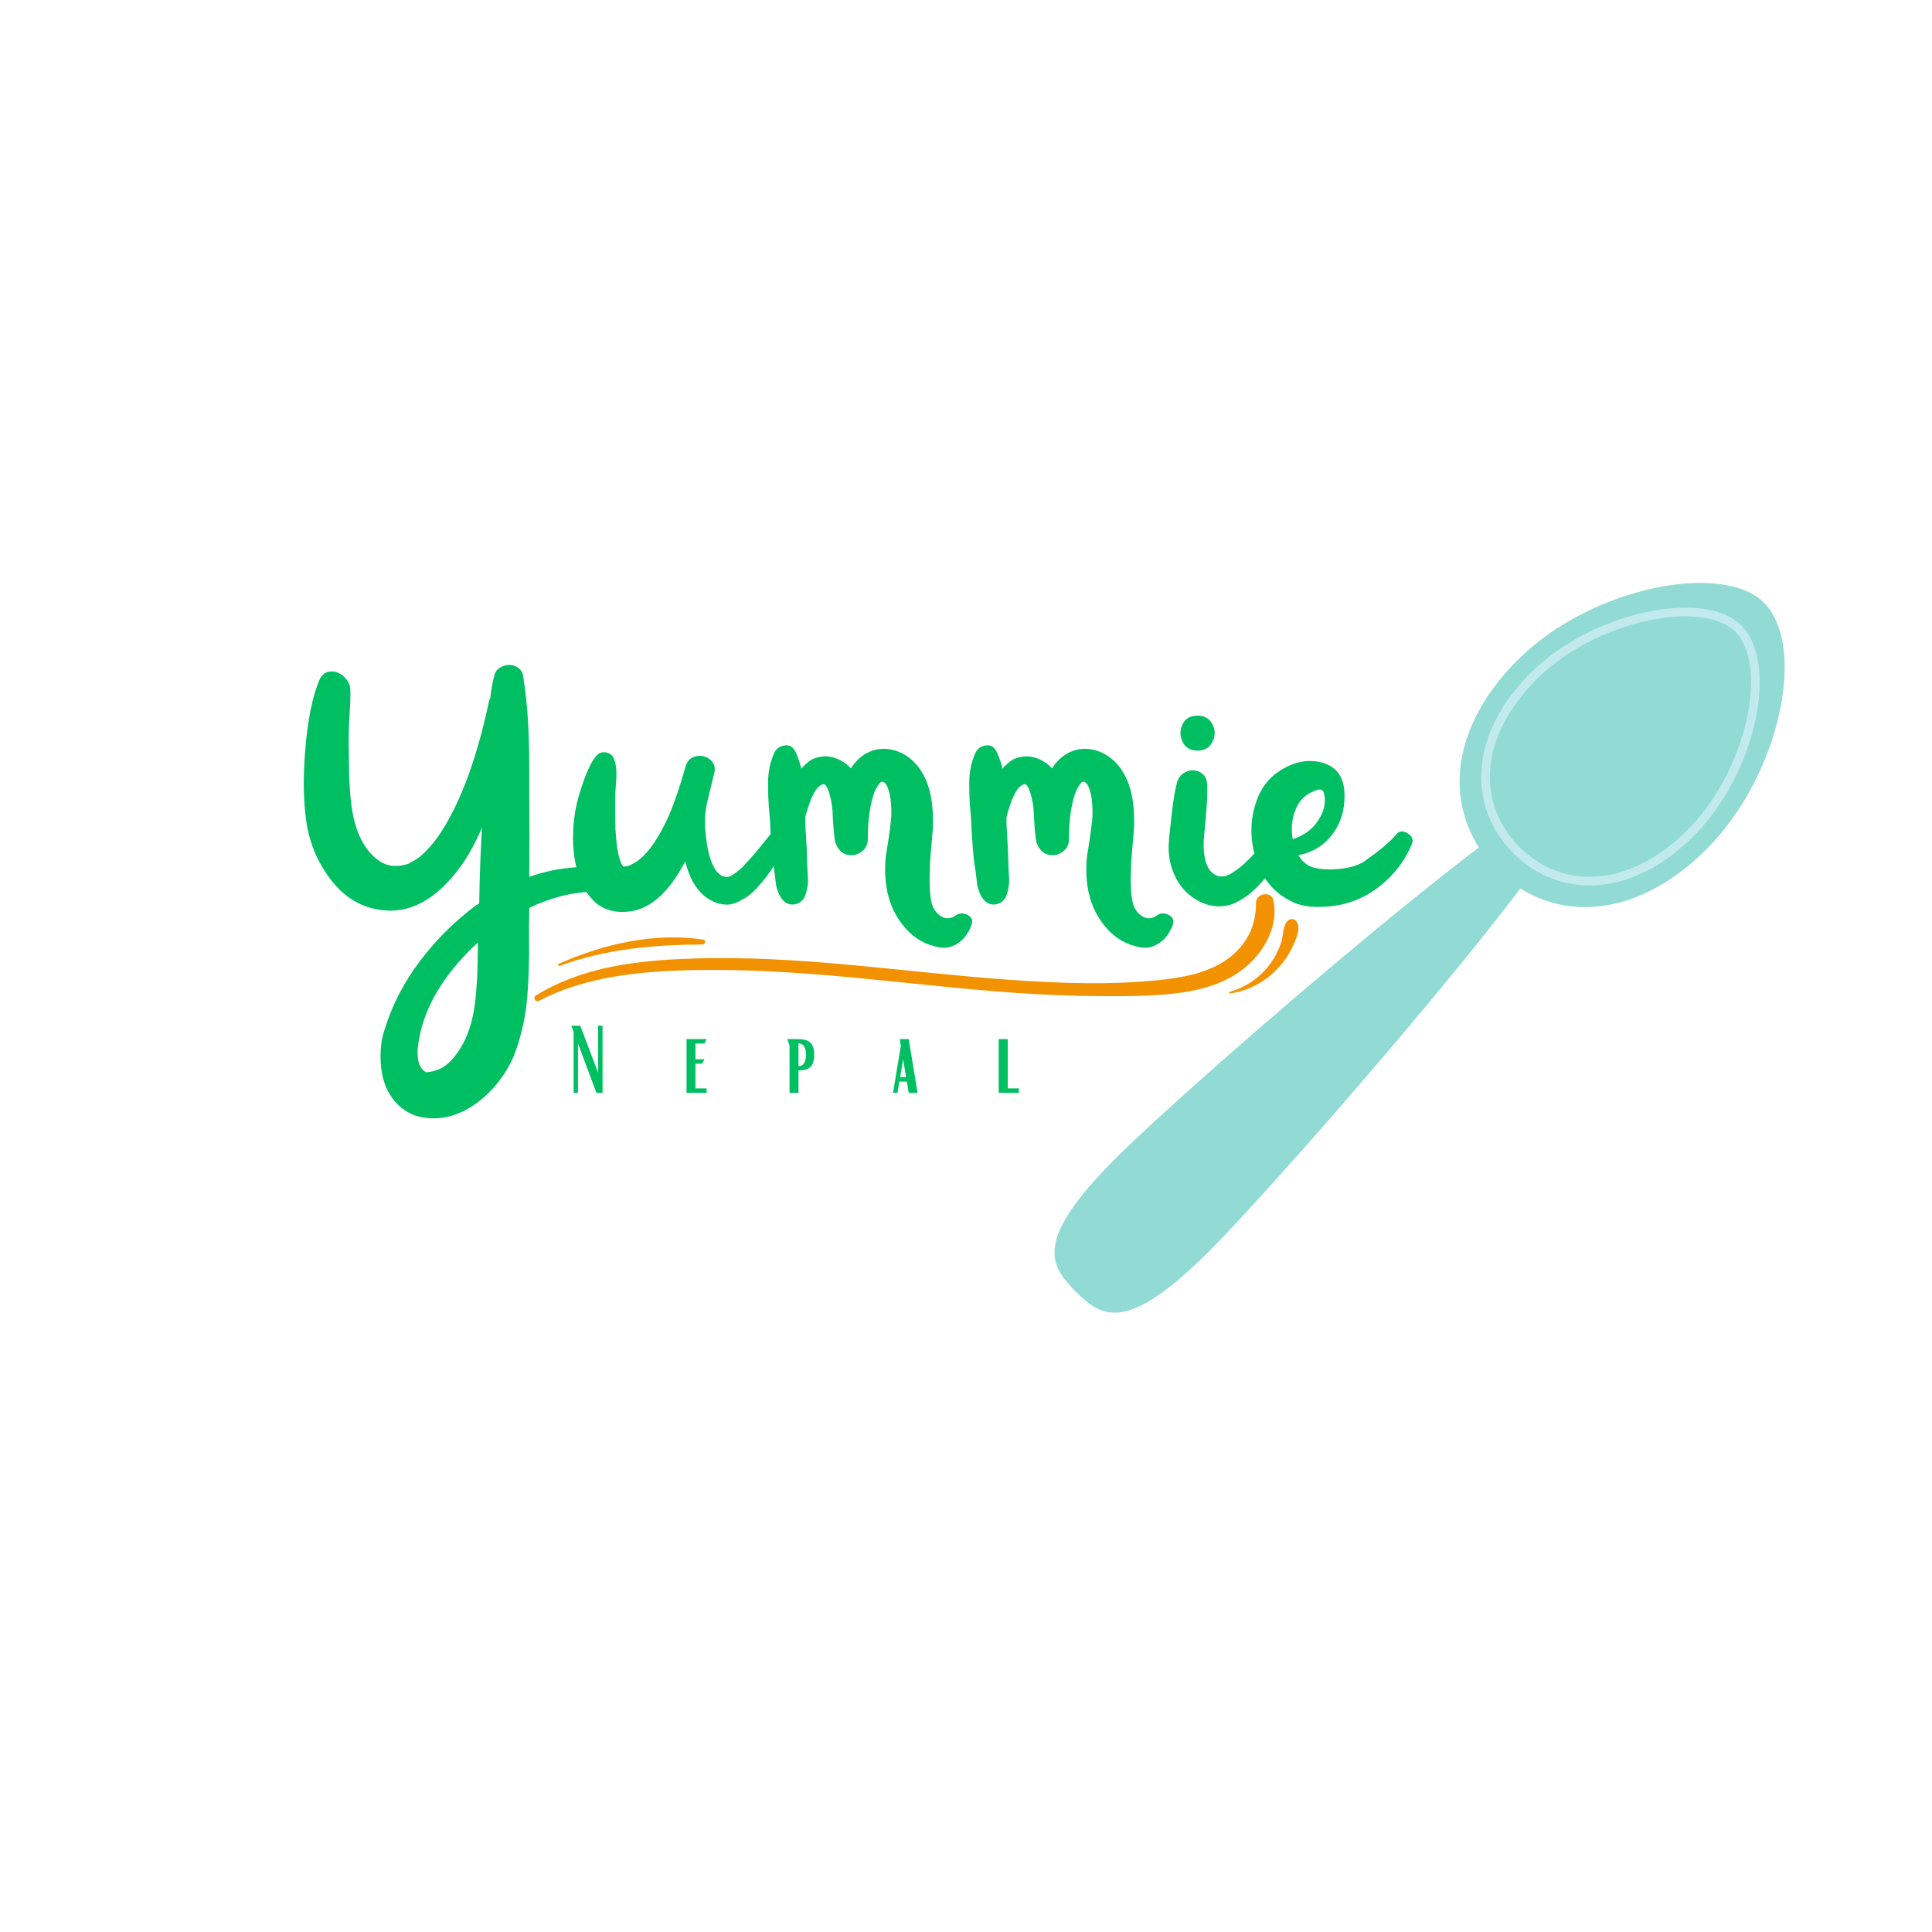 <?xml version="1.0" standalone="no"?>
<!DOCTYPE svg PUBLIC "-//W3C//DTD SVG 1.1//EN" "http://www.w3.org/Graphics/SVG/1.1/DTD/svg11.dtd">
<svg xmlns="http://www.w3.org/2000/svg" xmlns:xlink="http://www.w3.org/1999/xlink" width="375" zoomAndPan="magnify" viewBox="0 0 375 375" height="375" preserveAspectRatio="xMidYMid meet" version="1.0"><defs><g/><clipPath id="21acbc2274"><path d="M 264 108.84 L 350.758 108.84 L 350.758 195 L 264 195 Z M 264 108.84 " clip-rule="nonzero"/></clipPath><clipPath id="86b6b8bce8"><path d="M 103 173 L 248 173 L 248 194.621 L 103 194.621 Z M 103 173 " clip-rule="nonzero"/></clipPath><clipPath id="74ac2075b3"><path d="M 238 178 L 252.973 178 L 252.973 193 L 238 193 Z M 238 178 " clip-rule="nonzero"/></clipPath></defs><path fill="#92dad4" d="M 234.66 242.895 C 218.844 258.703 213.984 255.891 208.777 250.684 C 203.57 245.473 200.754 240.617 216.566 224.809 C 232.383 208.996 303.047 148.219 307.145 152.316 C 311.449 156.621 250.469 227.086 234.66 242.895 " fill-opacity="1" fill-rule="nonzero"/><path fill="#92dad4" d="M 331.227 164.84 C 316.906 179.164 300.676 178.965 290.539 168.828 C 280.41 158.695 280.211 142.461 294.527 128.145 C 308.852 113.828 334.414 109 342.391 116.98 C 350.77 125.352 345.543 150.523 331.227 164.84 " fill-opacity="1" fill-rule="nonzero"/><g clip-path="url(#21acbc2274)"><path stroke-linecap="butt" transform="matrix(0.062, 0, 0, -0.062, 143.271, 316.234)" fill="none" stroke-linejoin="miter" d="M 2981.391 2492.307 C 2789.704 2300.62 2572.4 2303.194 2436.781 2438.875 C 2301.1 2574.494 2298.525 2791.924 2490.212 2983.611 C 2681.774 3175.172 3024.086 3239.905 3130.885 3133.105 C 3243.022 3020.906 3173.078 2683.994 2981.391 2492.307 Z M 2981.391 2492.307 " stroke="#c2eaec" stroke-width="27.2" stroke-opacity="1" stroke-miterlimit="10"/></g><g fill="#00bf63" fill-opacity="1"><g transform="translate(54.655, 195.4)"><g><path d="M 66.312 -26.141 C 67.164 -25.91 67.676 -25.41 67.844 -24.641 C 68.02 -23.867 67.836 -23.18 67.297 -22.578 C 66.754 -21.973 66.051 -21.758 65.188 -21.938 C 59.625 -22.906 53.922 -21.984 48.078 -19.172 C 48.078 -19.117 48.078 -19.035 48.078 -18.922 C 48.078 -18.805 48.078 -18.703 48.078 -18.609 C 48.078 -18.523 48.078 -18.426 48.078 -18.312 C 48.016 -16.539 48 -14.766 48.031 -12.984 C 48.062 -11.203 48.047 -9.352 47.984 -7.438 C 47.93 -5.52 47.832 -3.656 47.688 -1.844 C 47.539 -0.039 47.266 1.773 46.859 3.609 C 46.461 5.441 45.961 7.176 45.359 8.812 C 44.766 10.445 43.938 12.023 42.875 13.547 C 41.812 15.066 40.594 16.426 39.219 17.625 C 37.551 19.113 35.711 20.219 33.703 20.938 C 31.703 21.656 29.625 21.844 27.469 21.5 C 25.32 21.156 23.504 20.125 22.016 18.406 C 20.461 16.625 19.555 14.328 19.297 11.516 C 19.047 8.711 19.32 6.223 20.125 4.047 C 21.562 -0.547 23.836 -4.891 26.953 -8.984 C 30.078 -13.086 33.676 -16.656 37.75 -19.688 C 37.926 -19.75 38.129 -19.863 38.359 -20.031 C 38.41 -23.531 38.492 -26.516 38.609 -28.984 C 38.723 -31.273 38.812 -33.195 38.875 -34.75 C 37.551 -31.594 36.062 -28.926 34.406 -26.75 C 30.156 -21.125 25.535 -18.426 20.547 -18.656 C 16.305 -18.883 12.797 -20.691 10.016 -24.078 C 7.234 -27.461 5.5 -31.391 4.812 -35.859 C 4.238 -39.816 4.156 -44.348 4.562 -49.453 C 5.02 -55.41 5.938 -60.051 7.312 -63.375 C 7.77 -64.414 8.473 -64.977 9.422 -65.062 C 10.367 -65.145 11.227 -64.844 12 -64.156 C 12.77 -63.469 13.211 -62.691 13.328 -61.828 C 13.391 -60.859 13.363 -59.457 13.25 -57.625 C 13.133 -55.789 13.078 -54.758 13.078 -54.531 C 13.016 -52.457 13.016 -50.273 13.078 -47.984 C 13.078 -42.766 13.422 -38.812 14.109 -36.125 C 14.961 -32.789 16.395 -30.32 18.406 -28.719 C 19.375 -27.914 20.406 -27.457 21.5 -27.344 C 21.438 -27.344 21.477 -27.344 21.625 -27.344 C 21.77 -27.344 21.926 -27.344 22.094 -27.344 C 22.27 -27.344 22.391 -27.344 22.453 -27.344 C 22.961 -27.344 23.25 -27.375 23.312 -27.438 C 23.707 -27.488 24.078 -27.57 24.422 -27.688 C 24.535 -27.688 24.82 -27.832 25.281 -28.125 C 26.031 -28.52 26.602 -28.891 27 -29.234 C 28.488 -30.555 29.805 -32.109 30.953 -33.891 C 34.859 -39.898 37.984 -48.469 40.328 -59.594 C 40.391 -59.656 40.445 -59.742 40.5 -59.859 C 40.676 -61.461 40.938 -62.922 41.281 -64.234 C 41.395 -64.867 41.738 -65.375 42.312 -65.75 C 42.883 -66.125 43.473 -66.32 44.078 -66.344 C 44.68 -66.375 45.27 -66.203 45.844 -65.828 C 46.414 -65.461 46.758 -64.93 46.875 -64.234 C 47.102 -62.805 47.301 -61.332 47.469 -59.812 C 47.645 -58.289 47.773 -56.656 47.859 -54.906 C 47.941 -53.156 48 -51.691 48.031 -50.516 C 48.062 -49.348 48.078 -47.688 48.078 -45.531 C 48.078 -43.383 48.078 -41.91 48.078 -41.109 C 48.129 -36.41 48.129 -31.109 48.078 -25.203 C 54.328 -27.379 60.406 -27.691 66.312 -26.141 Z M 36.375 4.469 C 36.664 3.664 36.91 2.789 37.109 1.844 C 37.305 0.906 37.445 0.109 37.531 -0.547 C 37.625 -1.211 37.711 -2.145 37.797 -3.344 C 37.879 -4.551 37.938 -5.367 37.969 -5.797 C 38 -6.234 38.023 -7.164 38.047 -8.594 C 38.078 -10.031 38.094 -10.863 38.094 -11.094 C 38.094 -11.27 38.094 -11.516 38.094 -11.828 C 38.094 -12.141 38.094 -12.352 38.094 -12.469 C 31.445 -6.281 27.609 0.164 26.578 6.875 C 26.234 9.051 26.375 10.66 27 11.703 C 27.289 12.211 27.664 12.555 28.125 12.734 C 28.238 12.734 28.609 12.676 29.234 12.562 C 30.898 12.219 32.348 11.254 33.578 9.672 C 34.816 8.098 35.75 6.363 36.375 4.469 Z M 36.375 4.469 "/></g></g></g><g fill="#00bf63" fill-opacity="1"><g transform="translate(107.977, 195.4)"><g><path d="M 42.906 -35.172 C 43.539 -35.973 44.273 -36.031 45.109 -35.344 C 45.941 -34.656 46.129 -33.91 45.672 -33.109 C 45.492 -32.828 45.234 -32.395 44.891 -31.812 C 44.43 -30.957 44.055 -30.285 43.766 -29.797 C 43.484 -29.305 43.039 -28.586 42.438 -27.641 C 41.832 -26.703 41.316 -25.945 40.891 -25.375 C 40.461 -24.801 39.906 -24.125 39.219 -23.344 C 38.531 -22.57 37.91 -21.984 37.359 -21.578 C 36.816 -21.18 36.172 -20.797 35.422 -20.422 C 34.68 -20.047 33.969 -19.844 33.281 -19.812 C 32.594 -19.789 31.859 -19.906 31.078 -20.156 C 30.305 -20.414 29.52 -20.863 28.719 -21.5 C 27 -22.938 25.77 -25.172 25.031 -28.203 C 21.695 -21.785 17.77 -18.52 13.25 -18.406 C 12.102 -18.344 11.023 -18.484 10.016 -18.828 C 9.016 -19.172 8.172 -19.672 7.484 -20.328 C 6.797 -20.992 6.176 -21.742 5.625 -22.578 C 5.082 -23.41 4.656 -24.344 4.344 -25.375 C 4.031 -26.406 3.785 -27.422 3.609 -28.422 C 3.441 -29.422 3.328 -30.438 3.266 -31.469 C 3.148 -34.688 3.492 -37.754 4.297 -40.672 C 5.504 -44.859 6.707 -47.582 7.906 -48.844 C 8.477 -49.363 9.125 -49.52 9.844 -49.312 C 10.562 -49.113 11.035 -48.645 11.266 -47.906 C 11.492 -47.27 11.625 -46.551 11.656 -45.75 C 11.688 -44.945 11.656 -44.039 11.562 -43.031 C 11.477 -42.031 11.438 -41.273 11.438 -40.766 C 11.438 -40.586 11.438 -39.438 11.438 -37.312 C 11.438 -35.195 11.469 -34.055 11.531 -33.891 C 11.695 -31.129 12.039 -29.148 12.562 -27.953 C 12.727 -27.547 12.898 -27.285 13.078 -27.172 C 13.078 -27.172 13.219 -27.203 13.5 -27.266 C 13.562 -27.266 13.617 -27.266 13.672 -27.266 C 16.191 -27.953 18.598 -30.562 20.891 -35.094 C 22.273 -37.727 23.68 -41.598 25.109 -46.703 C 25.453 -47.785 26.141 -48.426 27.172 -48.625 C 28.203 -48.832 29.117 -48.594 29.922 -47.906 C 30.723 -47.219 30.953 -46.301 30.609 -45.156 C 29.984 -42.57 29.523 -40.676 29.234 -39.469 C 28.891 -37.812 28.773 -36.238 28.891 -34.75 C 29.18 -30.383 30.016 -27.457 31.391 -25.969 C 31.848 -25.508 32.332 -25.25 32.844 -25.188 C 33.363 -25.133 33.953 -25.352 34.609 -25.844 C 35.273 -26.332 35.723 -26.691 35.953 -26.922 C 36.18 -27.148 36.609 -27.609 37.234 -28.297 C 38.035 -29.098 39.926 -31.391 42.906 -35.172 Z M 42.906 -35.172 "/></g></g></g><g fill="#00bf63" fill-opacity="1"><g transform="translate(144.786, 195.4)"><g><path d="M 40.594 -17.625 C 41.281 -18.195 42.066 -18.27 42.953 -17.844 C 43.848 -17.414 44.125 -16.742 43.781 -15.828 C 43.438 -14.91 42.973 -14.109 42.391 -13.422 C 41.816 -12.734 41.098 -12.203 40.234 -11.828 C 39.379 -11.453 38.469 -11.352 37.5 -11.531 C 34.914 -11.988 32.766 -13.191 31.047 -15.141 C 27.836 -18.691 26.547 -23.445 27.172 -29.406 C 27.285 -29.977 27.457 -31.039 27.688 -32.594 C 27.914 -34.145 28.07 -35.363 28.156 -36.25 C 28.25 -37.133 28.25 -38.207 28.156 -39.469 C 28.07 -40.727 27.832 -41.816 27.438 -42.734 C 27.207 -43.203 26.961 -43.492 26.703 -43.609 C 26.441 -43.723 26.211 -43.664 26.016 -43.438 C 25.816 -43.207 25.629 -42.945 25.453 -42.656 C 25.285 -42.363 25.113 -42.02 24.938 -41.625 C 24.082 -39.219 23.656 -36.238 23.656 -32.688 C 23.707 -31.758 23.406 -30.977 22.75 -30.344 C 22.094 -29.719 21.332 -29.406 20.469 -29.406 C 19.551 -29.406 18.805 -29.719 18.234 -30.344 C 17.66 -30.977 17.316 -31.758 17.203 -32.688 C 17.141 -33.195 17.078 -33.766 17.016 -34.391 C 16.961 -35.023 16.922 -35.629 16.891 -36.203 C 16.867 -36.773 16.844 -37.348 16.812 -37.922 C 16.781 -38.492 16.707 -39.082 16.594 -39.688 C 16.477 -40.289 16.336 -40.879 16.172 -41.453 C 15.879 -42.422 15.562 -42.992 15.219 -43.172 C 14.988 -43.234 14.676 -43.117 14.281 -42.828 C 13.531 -42.305 12.785 -40.898 12.047 -38.609 C 11.867 -38.098 11.695 -37.5 11.531 -36.812 C 11.531 -36.238 11.531 -35.781 11.531 -35.438 C 11.758 -31.645 11.875 -29.176 11.875 -28.031 C 11.875 -27.75 11.898 -27.191 11.953 -26.359 C 12.016 -25.523 12.047 -24.863 12.047 -24.375 C 12.047 -23.895 11.973 -23.32 11.828 -22.656 C 11.68 -22 11.492 -21.469 11.266 -21.062 C 10.805 -20.375 10.176 -19.973 9.375 -19.859 C 8.57 -19.742 7.883 -19.973 7.312 -20.547 C 6.906 -20.953 6.57 -21.469 6.312 -22.094 C 6.062 -22.727 5.906 -23.258 5.844 -23.688 C 5.789 -24.125 5.707 -24.812 5.594 -25.75 C 5.477 -26.695 5.391 -27.258 5.328 -27.438 C 5.098 -29.156 4.898 -31.594 4.734 -34.75 C 4.734 -35.32 4.676 -36.238 4.562 -37.5 C 4.445 -38.758 4.375 -39.789 4.344 -40.594 C 4.312 -41.395 4.297 -42.336 4.297 -43.422 C 4.297 -44.516 4.395 -45.535 4.594 -46.484 C 4.801 -47.43 5.078 -48.305 5.422 -49.109 C 5.766 -49.961 6.406 -50.488 7.344 -50.688 C 8.289 -50.895 9.023 -50.539 9.547 -49.625 C 10.055 -48.594 10.457 -47.445 10.75 -46.188 C 11.32 -46.875 11.953 -47.445 12.641 -47.906 C 14.016 -48.594 15.391 -48.766 16.766 -48.422 C 18.141 -48.078 19.344 -47.359 20.375 -46.266 C 21.062 -47.359 21.926 -48.25 22.969 -48.938 C 24.227 -49.738 25.57 -50.109 27 -50.047 C 28.438 -49.992 29.785 -49.566 31.047 -48.766 C 33.285 -47.328 34.832 -45.004 35.688 -41.797 C 35.977 -40.586 36.164 -39.281 36.25 -37.875 C 36.332 -36.477 36.332 -35.25 36.25 -34.188 C 36.164 -33.125 36.051 -31.801 35.906 -30.219 C 35.758 -28.645 35.688 -27.398 35.688 -26.484 C 35.57 -23.453 35.719 -21.242 36.125 -19.859 C 36.469 -18.828 37.066 -18.051 37.922 -17.531 C 38.785 -17.02 39.676 -17.051 40.594 -17.625 Z M 40.594 -17.625 "/></g></g></g><g fill="#00bf63" fill-opacity="1"><g transform="translate(183.832, 195.4)"><g><path d="M 40.594 -17.625 C 41.281 -18.195 42.066 -18.27 42.953 -17.844 C 43.848 -17.414 44.125 -16.742 43.781 -15.828 C 43.438 -14.91 42.973 -14.109 42.391 -13.422 C 41.816 -12.734 41.098 -12.203 40.234 -11.828 C 39.379 -11.453 38.469 -11.352 37.5 -11.531 C 34.914 -11.988 32.766 -13.191 31.047 -15.141 C 27.836 -18.691 26.547 -23.445 27.172 -29.406 C 27.285 -29.977 27.457 -31.039 27.688 -32.594 C 27.914 -34.145 28.07 -35.363 28.156 -36.25 C 28.25 -37.133 28.25 -38.207 28.156 -39.469 C 28.07 -40.727 27.832 -41.816 27.438 -42.734 C 27.207 -43.203 26.961 -43.492 26.703 -43.609 C 26.441 -43.723 26.211 -43.664 26.016 -43.438 C 25.816 -43.207 25.629 -42.945 25.453 -42.656 C 25.285 -42.363 25.113 -42.02 24.938 -41.625 C 24.082 -39.219 23.656 -36.238 23.656 -32.688 C 23.707 -31.758 23.406 -30.977 22.75 -30.344 C 22.094 -29.719 21.332 -29.406 20.469 -29.406 C 19.551 -29.406 18.805 -29.719 18.234 -30.344 C 17.66 -30.977 17.316 -31.758 17.203 -32.688 C 17.141 -33.195 17.078 -33.766 17.016 -34.391 C 16.961 -35.023 16.922 -35.629 16.891 -36.203 C 16.867 -36.773 16.844 -37.348 16.812 -37.922 C 16.781 -38.492 16.707 -39.082 16.594 -39.688 C 16.477 -40.289 16.336 -40.879 16.172 -41.453 C 15.879 -42.422 15.562 -42.992 15.219 -43.172 C 14.988 -43.234 14.676 -43.117 14.281 -42.828 C 13.531 -42.305 12.785 -40.898 12.047 -38.609 C 11.867 -38.098 11.695 -37.5 11.531 -36.812 C 11.531 -36.238 11.531 -35.781 11.531 -35.438 C 11.758 -31.645 11.875 -29.176 11.875 -28.031 C 11.875 -27.75 11.898 -27.191 11.953 -26.359 C 12.016 -25.523 12.047 -24.863 12.047 -24.375 C 12.047 -23.895 11.973 -23.32 11.828 -22.656 C 11.68 -22 11.492 -21.469 11.266 -21.062 C 10.805 -20.375 10.176 -19.973 9.375 -19.859 C 8.57 -19.742 7.883 -19.973 7.312 -20.547 C 6.906 -20.953 6.57 -21.469 6.312 -22.094 C 6.062 -22.727 5.906 -23.258 5.844 -23.688 C 5.789 -24.125 5.707 -24.812 5.594 -25.75 C 5.477 -26.695 5.391 -27.258 5.328 -27.438 C 5.098 -29.156 4.898 -31.594 4.734 -34.75 C 4.734 -35.32 4.676 -36.238 4.562 -37.5 C 4.445 -38.758 4.375 -39.789 4.344 -40.594 C 4.312 -41.395 4.297 -42.336 4.297 -43.422 C 4.297 -44.516 4.395 -45.535 4.594 -46.484 C 4.801 -47.43 5.078 -48.305 5.422 -49.109 C 5.766 -49.961 6.406 -50.488 7.344 -50.688 C 8.289 -50.895 9.023 -50.539 9.547 -49.625 C 10.055 -48.594 10.457 -47.445 10.75 -46.188 C 11.32 -46.875 11.953 -47.445 12.641 -47.906 C 14.016 -48.594 15.391 -48.766 16.766 -48.422 C 18.141 -48.078 19.344 -47.359 20.375 -46.266 C 21.062 -47.359 21.926 -48.25 22.969 -48.938 C 24.227 -49.738 25.57 -50.109 27 -50.047 C 28.438 -49.992 29.785 -49.566 31.047 -48.766 C 33.285 -47.328 34.832 -45.004 35.688 -41.797 C 35.977 -40.586 36.164 -39.281 36.25 -37.875 C 36.332 -36.477 36.332 -35.25 36.25 -34.188 C 36.164 -33.125 36.051 -31.801 35.906 -30.219 C 35.758 -28.645 35.688 -27.398 35.688 -26.484 C 35.57 -23.453 35.719 -21.242 36.125 -19.859 C 36.469 -18.828 37.066 -18.051 37.922 -17.531 C 38.785 -17.02 39.676 -17.051 40.594 -17.625 Z M 40.594 -17.625 "/></g></g></g><g fill="#00bf63" fill-opacity="1"><g transform="translate(222.877, 195.4)"><g><path d="M 22.359 -31.562 C 23.16 -32.312 23.977 -32.367 24.812 -31.734 C 25.645 -31.098 25.832 -30.297 25.375 -29.328 C 24.738 -28.004 24.004 -26.77 23.172 -25.625 C 22.348 -24.477 21.391 -23.414 20.297 -22.438 C 19.203 -21.469 18.066 -20.707 16.891 -20.156 C 15.723 -19.613 14.438 -19.398 13.031 -19.516 C 11.625 -19.629 10.234 -20.145 8.859 -21.062 C 7.254 -22.102 6.02 -23.551 5.156 -25.406 C 4.301 -27.27 3.898 -29.207 3.953 -31.219 C 4.016 -32.477 4.219 -34.57 4.562 -37.5 C 4.906 -40.477 5.273 -42.57 5.672 -43.781 C 6.016 -44.75 6.66 -45.391 7.609 -45.703 C 8.555 -46.023 9.43 -45.926 10.234 -45.406 C 11.035 -44.895 11.438 -44.094 11.438 -43 C 11.551 -41.395 11.352 -38.156 10.844 -33.281 C 10.551 -30.188 10.922 -27.922 11.953 -26.484 C 12.586 -25.742 13.273 -25.344 14.016 -25.281 C 14.766 -25.227 15.566 -25.488 16.422 -26.062 C 17.285 -26.633 18.031 -27.207 18.656 -27.781 C 19.289 -28.352 20.008 -29.082 20.812 -29.969 C 21.613 -30.852 22.129 -31.383 22.359 -31.562 Z M 12.469 -51.422 C 11.895 -50.273 10.922 -49.703 9.547 -49.703 C 8.172 -49.703 7.207 -50.273 6.656 -51.422 C 6.113 -52.566 6.113 -53.695 6.656 -54.812 C 7.207 -55.938 8.172 -56.5 9.547 -56.5 C 10.922 -56.5 11.895 -55.938 12.469 -54.812 C 13.039 -53.695 13.039 -52.566 12.469 -51.422 Z M 12.469 -51.422 "/></g></g></g><g fill="#00bf63" fill-opacity="1"><g transform="translate(240.077, 195.4)"><g><path d="M 30.875 -33.375 C 31.445 -34.113 32.191 -34.211 33.109 -33.672 C 34.023 -33.129 34.312 -32.426 33.969 -31.562 C 32.707 -28.52 30.785 -25.922 28.203 -23.766 C 25.629 -21.617 22.766 -20.258 19.609 -19.688 C 16.336 -19.176 13.703 -19.266 11.703 -19.953 C 8.598 -21.16 6.273 -23.223 4.734 -26.141 C 3.703 -28.203 3.082 -30.438 2.875 -32.844 C 2.676 -35.258 2.992 -37.641 3.828 -39.984 C 4.66 -42.336 6.02 -44.176 7.906 -45.5 C 10.781 -47.5 13.648 -48.129 16.516 -47.391 C 19.492 -46.586 20.953 -44.379 20.891 -40.766 C 20.891 -37.898 20.07 -35.422 18.438 -33.328 C 16.812 -31.234 14.648 -29.926 11.953 -29.406 C 12.703 -28.094 13.75 -27.273 15.094 -26.953 C 16.438 -26.641 18.055 -26.57 19.953 -26.75 C 22.078 -26.977 23.711 -27.492 24.859 -28.297 C 27.836 -30.41 29.844 -32.102 30.875 -33.375 Z M 14.875 -41.797 C 13.219 -41.16 12.039 -39.941 11.344 -38.141 C 10.656 -36.336 10.488 -34.461 10.844 -32.516 C 13.301 -33.316 15.078 -34.75 16.172 -36.812 C 16.91 -38.125 17.195 -39.441 17.031 -40.766 C 16.969 -41.504 16.766 -41.945 16.422 -42.094 C 16.078 -42.238 15.562 -42.141 14.875 -41.797 Z M 14.875 -41.797 "/></g></g></g><g fill="#00bf63" fill-opacity="1"><g transform="translate(265.869, 195.4)"><g/></g></g><g clip-path="url(#86b6b8bce8)"><path fill="#f39200" d="M 104.625 194.254 C 113.492 189.625 123.84 188.559 133.676 188.316 C 144.262 188.039 154.82 188.742 165.348 189.715 C 176 190.723 186.617 191.969 197.297 192.73 C 202.605 193.098 207.945 193.312 213.285 193.34 C 218.293 193.371 223.359 193.402 228.367 192.793 C 233.406 192.184 238.441 190.75 242.305 187.25 C 245.684 184.172 248.125 179.48 247.191 174.82 C 246.801 172.871 243.781 173.328 243.781 175.277 C 243.812 179.422 242.215 182.922 239.047 185.543 C 235.488 188.496 230.719 189.535 226.285 190.082 C 216.211 191.27 205.953 190.875 195.848 190.172 C 175.336 188.711 154.883 185.328 134.277 186.062 C 123.781 186.395 113.16 187.613 104.02 193.219 C 103.355 193.617 103.93 194.621 104.625 194.254 Z M 104.625 194.254 " fill-opacity="1" fill-rule="nonzero"/></g><path fill="#f39200" d="M 108.605 187.492 C 117.594 184.172 126.887 183.379 136.391 183.32 C 136.902 183.32 137.082 182.438 136.512 182.375 C 127.008 180.941 117.113 183.227 108.395 187.098 C 108.215 187.188 108.363 187.582 108.605 187.492 Z M 108.605 187.492 " fill-opacity="1" fill-rule="nonzero"/><g clip-path="url(#74ac2075b3)"><path fill="#f39200" d="M 238.773 192.824 C 242.246 192.336 245.441 190.66 247.855 188.133 C 249.094 186.852 250.148 185.391 250.871 183.777 C 251.477 182.496 252.59 180.211 251.688 178.902 C 251.266 178.293 250.539 178.203 249.996 178.688 C 248.973 179.574 249.121 181.582 248.699 182.863 C 248.219 184.324 247.523 185.695 246.648 186.945 C 244.688 189.656 241.883 191.637 238.684 192.52 C 238.473 192.551 238.562 192.855 238.773 192.824 Z M 238.773 192.824 " fill-opacity="1" fill-rule="nonzero"/></g><g fill="#00bf63" fill-opacity="1"><g transform="translate(110.174, 212.116)"><g><path d="M 1.156 -11.875 C 1.02 -12.227 0.91 -12.504 0.828 -12.703 C 0.754 -12.91 0.719 -13.02 0.719 -13.031 L 2.453 -13.031 L 5.922 -3.906 L 5.922 -13.031 L 6.781 -13.031 L 6.781 0 L 5.594 0 L 2.016 -9.562 L 2.016 0 L 1.156 0 Z M 1.156 -11.875 "/></g></g></g><g fill="#00bf63" fill-opacity="1"><g transform="translate(132.35, 212.116)"><g><path d="M 0.906 -10.422 L 4.812 -10.422 L 4.375 -9.562 L 2.641 -9.562 L 2.641 -6.516 L 4.375 -6.516 L 3.938 -5.656 L 2.641 -5.656 L 2.641 -0.859 L 4.812 -0.859 L 4.812 0 L 0.906 0 Z M 0.906 -10.422 "/></g></g></g><g fill="#00bf63" fill-opacity="1"><g transform="translate(152.096, 212.116)"><g><path d="M 1.156 -9.125 L 0.719 -10.422 L 2.891 -10.422 C 3.398 -10.422 3.844 -10.367 4.219 -10.266 C 4.594 -10.16 4.91 -9.988 5.172 -9.75 C 5.43 -9.52 5.625 -9.211 5.75 -8.828 C 5.875 -8.441 5.938 -7.957 5.938 -7.375 C 5.938 -6.801 5.875 -6.316 5.75 -5.922 C 5.625 -5.535 5.43 -5.223 5.172 -4.984 C 4.91 -4.754 4.594 -4.586 4.219 -4.484 C 3.844 -4.391 3.398 -4.344 2.891 -4.344 L 2.891 0 L 1.156 0 Z M 2.891 -5.188 C 3.18 -5.188 3.422 -5.25 3.609 -5.375 C 3.797 -5.5 3.941 -5.664 4.047 -5.875 C 4.16 -6.082 4.238 -6.316 4.281 -6.578 C 4.32 -6.836 4.344 -7.102 4.344 -7.375 C 4.344 -7.656 4.32 -7.922 4.281 -8.172 C 4.238 -8.43 4.16 -8.664 4.047 -8.875 C 3.941 -9.094 3.797 -9.266 3.609 -9.391 C 3.422 -9.516 3.18 -9.582 2.891 -9.594 Z M 2.891 -5.188 "/></g></g></g><g fill="#00bf63" fill-opacity="1"><g transform="translate(172.976, 212.116)"><g><path d="M 1.875 -9.125 L 1.656 -10.422 L 3.406 -10.422 L 5.125 0 L 3.406 0 L 3.047 -2.172 L 1.578 -2.172 L 1.219 0 L 0.359 0 Z M 2.891 -3.047 L 2.328 -6.516 L 1.734 -3.047 Z M 2.891 -3.047 "/></g></g></g><g fill="#00bf63" fill-opacity="1"><g transform="translate(192.866, 212.116)"><g><path d="M 0.984 -10.422 L 2.734 -10.422 L 2.734 -0.859 L 4.891 -0.859 L 4.891 0 L 0.984 0 Z M 0.984 -10.422 "/></g></g></g></svg>